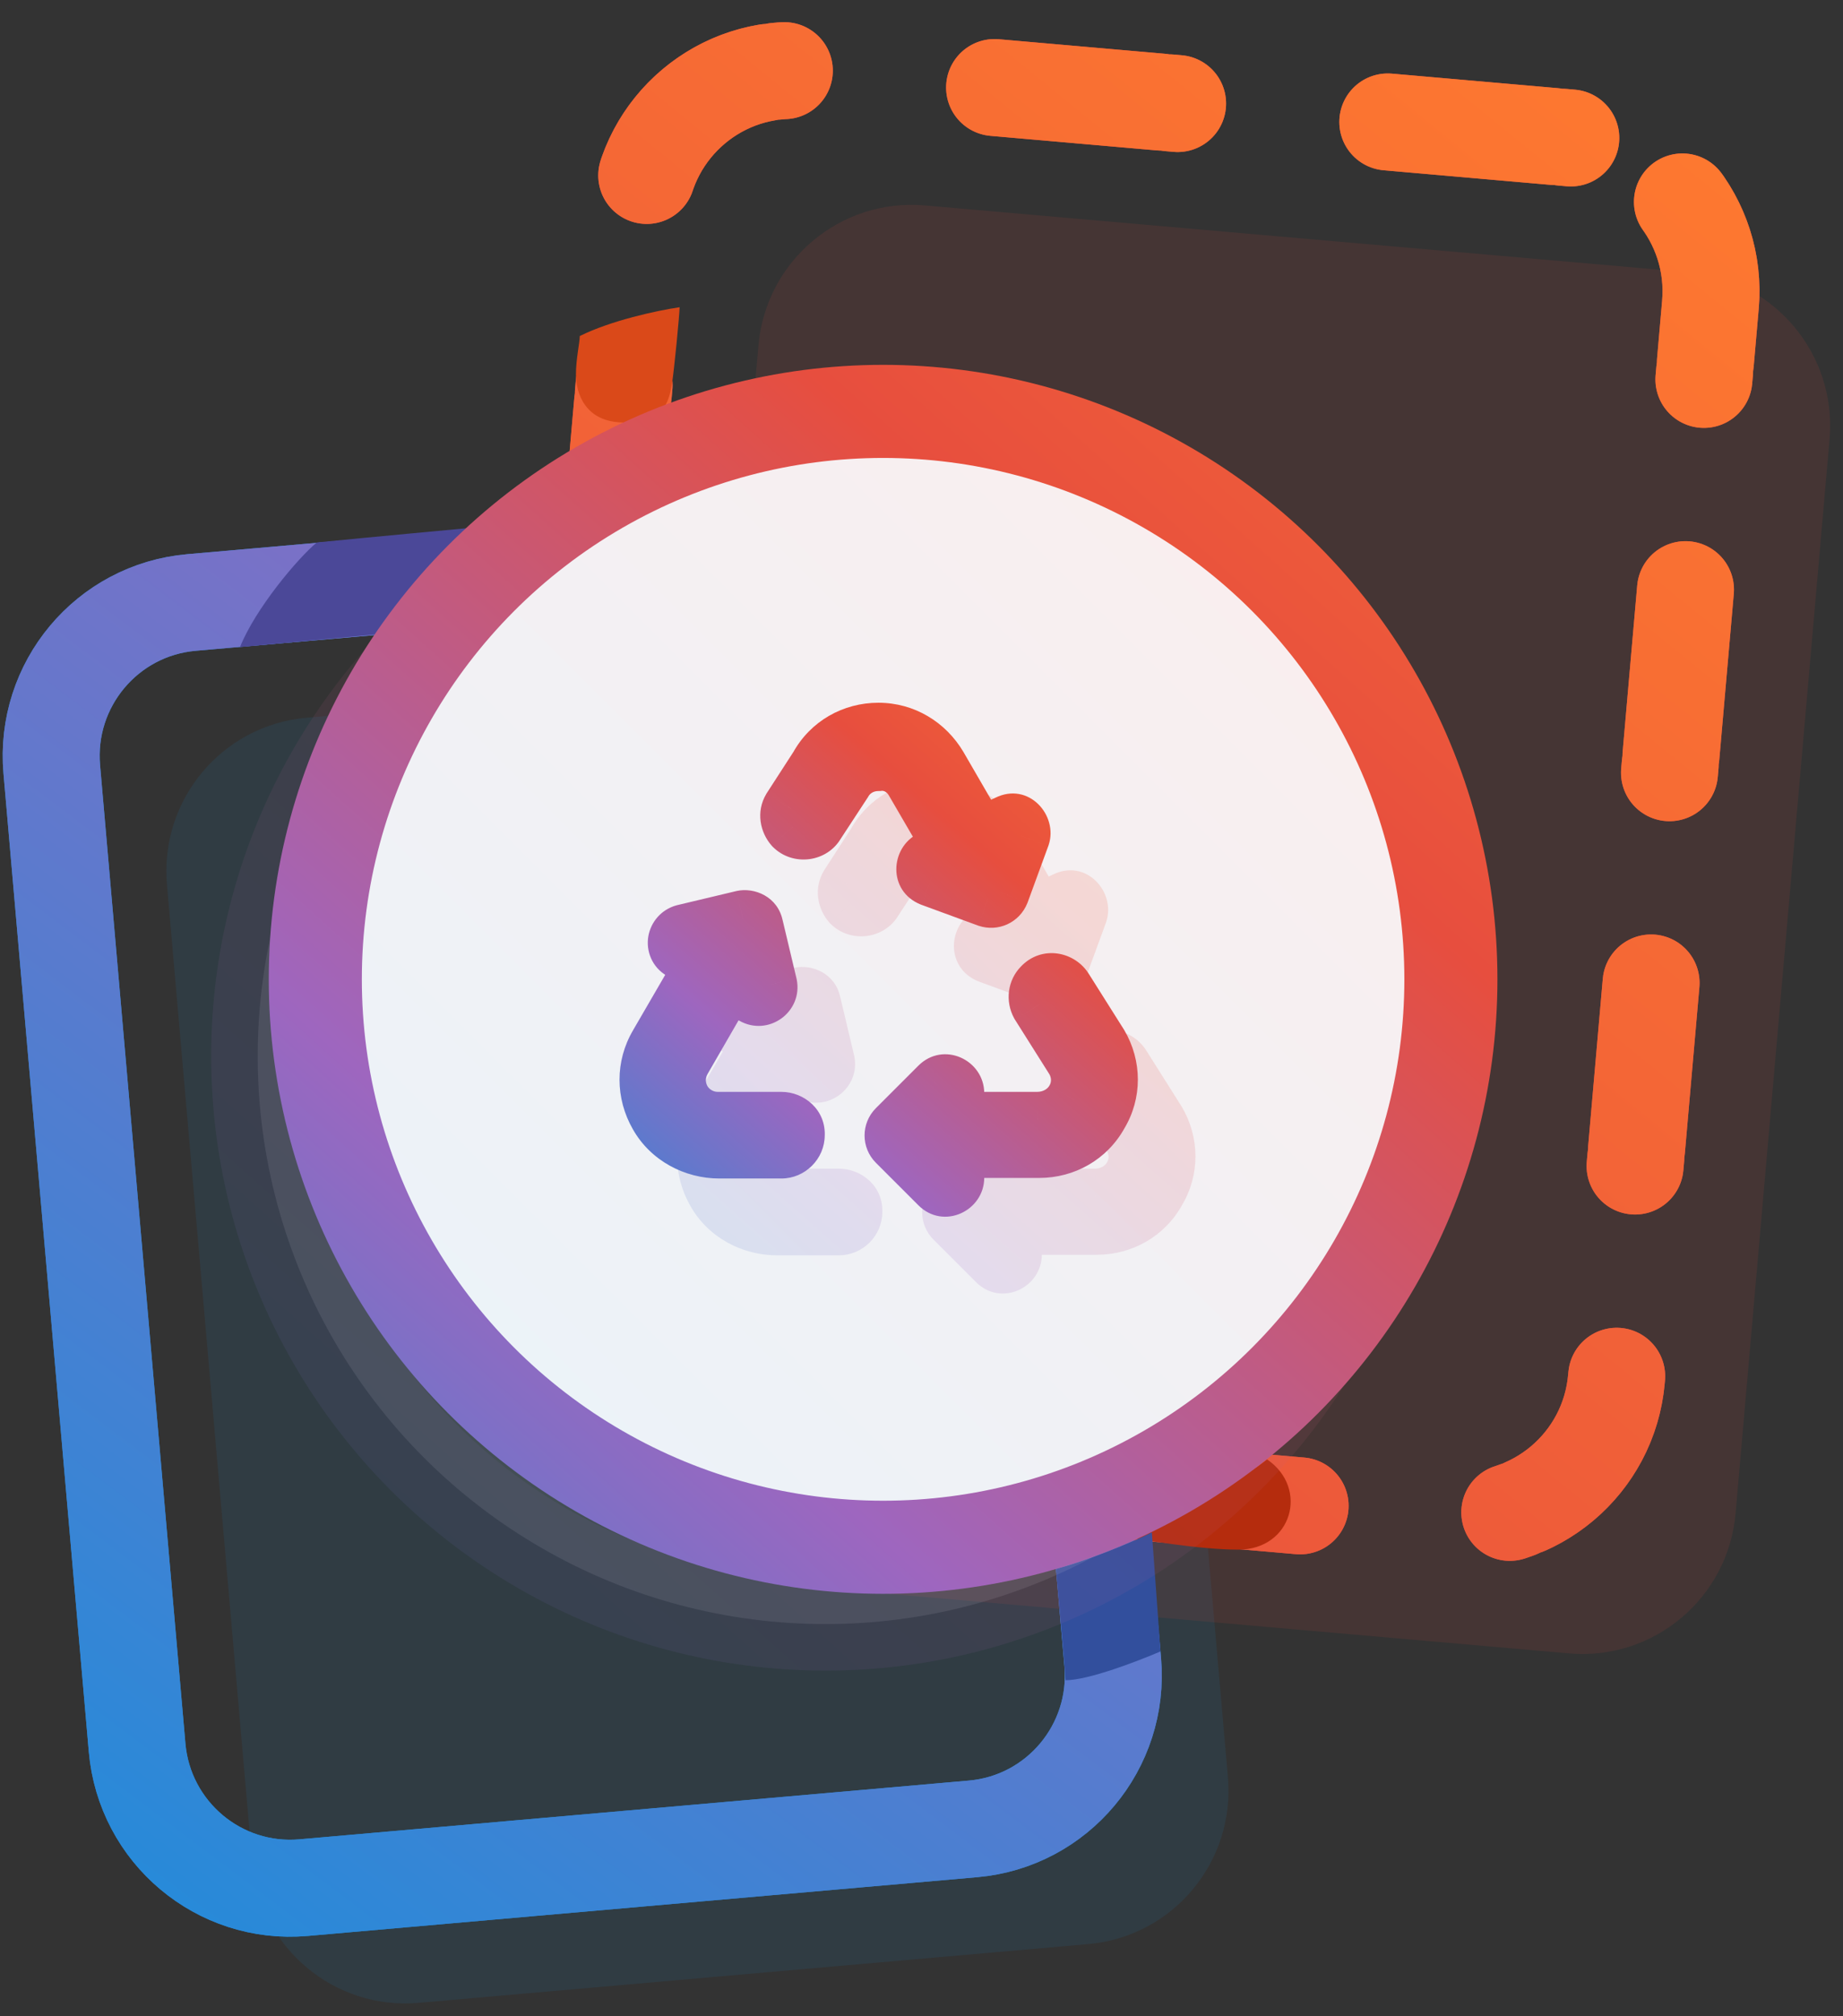 <svg width="96" height="105" viewBox="0 0 96 105" fill="none" xmlns="http://www.w3.org/2000/svg">
<rect x="0" y="0" width="96" height="105" fill="#333333" stroke="none"/>
<path d="M50.847 34.316L15.972 37.376C11.569 37.762 8.312 41.653 8.697 46.066L13.142 97.009C13.527 101.422 17.408 104.687 21.811 104.301L56.686 101.241C61.089 100.855 64.346 96.964 63.961 92.551L59.516 41.608C59.13 37.195 55.249 33.93 50.847 34.316Z" fill="#1D8DDB" fill-opacity="0.1"/>
<path d="M44.847 28.317L9.972 31.376C5.569 31.762 2.312 35.653 2.697 40.066L7.142 91.009C7.527 95.422 11.409 98.687 15.811 98.301L50.687 95.241C55.089 94.855 58.346 90.964 57.961 86.551L53.516 35.608C53.131 31.195 49.249 27.93 44.847 28.317Z" stroke="#1D8DDB" stroke-width="5.05"/>
<path d="M44.847 28.317L9.972 31.376C5.569 31.762 2.312 35.653 2.697 40.066L7.142 91.009C7.527 95.422 11.409 98.687 15.811 98.301L50.687 95.241C55.089 94.855 58.346 90.964 57.961 86.551L53.516 35.608C53.131 31.195 49.249 27.93 44.847 28.317Z" stroke="url(#paint0745_linear)" stroke-width="5.05"/>
<path d="M88.028 14.185L48.178 10.698C43.775 10.312 39.893 13.578 39.507 17.991L34.612 73.927C34.226 78.34 37.482 82.23 41.884 82.615L81.734 86.103C86.137 86.488 90.019 83.222 90.405 78.809L95.3 22.873C95.686 18.46 92.431 14.57 88.028 14.185Z" fill="#E74E3E" fill-opacity="0.1"/>
<path d="M24.4 27.5C23.9 28 21 31 20 33L12.5 33.7C13.3 31.7 15.5 29.083 16.5 28.25C19 28 24.4 27.5 24.4 27.5Z" fill="#4B4898"/>
<path d="M81.822 7.185L41.972 3.698C37.569 3.312 33.687 6.578 33.301 10.991L28.406 66.927C28.02 71.34 31.276 75.23 35.678 75.615L75.528 79.103C79.931 79.488 83.813 76.222 84.199 71.809L89.094 15.873C89.48 11.46 86.225 7.57 81.822 7.185Z" stroke="#E74E3E" stroke-width="5.05" stroke-linecap="round" stroke-dasharray="0.44 0.44 8.69 10.99"/>
<path d="M81.822 7.185L41.972 3.698C37.569 3.312 33.687 6.578 33.301 10.991L28.406 66.927C28.02 71.34 31.276 75.23 35.678 75.615L75.528 79.103C79.931 79.488 83.813 76.222 84.199 71.809L89.094 15.873C89.48 11.46 86.225 7.57 81.822 7.185Z" stroke="url(#paint1239746_linear)" stroke-width="5.05" stroke-linecap="round" stroke-dasharray="0.44 0.44 8.69 10.99"/>
<path d="M35.4 16C34.233 16.167 31.8 16.7 30.2 17.5C30.2 17.833 30 18.7 30 19.5C30 20.5 30.5 22 32.5 22C34.5 22 34.822 21.069 35 20C35.115 19.308 35.4 16.333 35.4 16Z" fill="#DA4919"/>
<path d="M58.5 80C59.833 79.333 64 77.6 66 76C68.2 77.5 67.297 80.7 64.5 80.7C62.5 80.7 59.333 80.167 58.5 80Z" fill="#B52C0D"/>
<path d="M60 79.8C59 80.3 56.6 81.3 55 81.7C55 81.7 55.5 87 55.5 87.5C56.7 87.5 59.283 86.5 60.45 86L60 79.8Z" fill="#324F9D"/>
<circle opacity="0.1" cx="43" cy="55" r="29.576" fill="url(#paint29862345_linear)" stroke="url(#paint32374_linear)" stroke-width="4.848"/>
<circle cx="46" cy="51" r="29.576" fill="url(#paint473342_linear)" stroke="url(#paint52378342_linear)" stroke-width="4.848"/>
<g opacity="0.16">
<mask id="path-11-outside-1" maskUnits="userSpaceOnUse" x="34.77" y="40.096" width="28" height="28" fill="black">
<rect fill="white" x="34.77" y="40.096" width="28" height="28"/>
<path fill-rule="evenodd" clip-rule="evenodd" d="M52.653 48.201L50.588 44.655C50.21 44.016 49.513 43.608 48.756 43.694C48 43.694 47.303 44.072 46.925 44.741L45.511 46.898C45.279 47.305 44.667 47.392 44.319 47.044C44.087 46.782 44.028 46.404 44.203 46.114L45.616 43.928C46.256 42.765 47.448 42.096 48.756 42.096C50.065 42.096 51.227 42.794 51.896 43.928L54.019 47.591L55.502 46.893C55.908 46.69 56.344 47.096 56.199 47.532L55.124 50.469C55.007 50.76 54.716 50.877 54.455 50.789L51.519 49.713C51.083 49.538 51.083 48.956 51.49 48.753L52.653 48.201ZM43.704 62.36H40.383C39.627 62.36 38.93 61.954 38.551 61.313C38.173 60.644 38.173 59.86 38.551 59.191L40.935 55.063L42.243 55.848C42.65 56.081 43.115 55.732 43.028 55.296L42.301 52.243C42.243 51.953 41.953 51.807 41.69 51.865L38.638 52.592C38.202 52.708 38.086 53.289 38.492 53.522L39.685 54.249L37.272 58.406C36.603 59.54 36.603 60.907 37.272 62.07C37.912 63.203 39.163 63.872 40.471 63.872H43.704C44.11 63.872 44.46 63.523 44.46 63.116C44.488 62.68 44.14 62.36 43.704 62.36ZM60.269 58.406L58.449 55.522C58.188 55.086 57.607 54.998 57.257 55.376C57.024 55.609 56.966 55.987 57.141 56.306L58.961 59.191C59.339 59.86 59.339 60.644 58.961 61.284C58.583 61.953 57.828 62.359 57.042 62.359L52.768 62.36V60.936C52.768 60.471 52.217 60.239 51.896 60.558L49.686 62.768C49.483 62.971 49.483 63.291 49.686 63.495L51.896 65.705C52.217 66.025 52.768 65.792 52.768 65.326V63.843H57.129C58.437 63.843 59.63 63.175 60.269 62.012C60.937 60.907 60.937 59.54 60.269 58.406Z"/>
</mask>
<path fill-rule="evenodd" clip-rule="evenodd" d="M52.653 48.201L50.588 44.655C50.21 44.016 49.513 43.608 48.756 43.694C48 43.694 47.303 44.072 46.925 44.741L45.511 46.898C45.279 47.305 44.667 47.392 44.319 47.044C44.087 46.782 44.028 46.404 44.203 46.114L45.616 43.928C46.256 42.765 47.448 42.096 48.756 42.096C50.065 42.096 51.227 42.794 51.896 43.928L54.019 47.591L55.502 46.893C55.908 46.69 56.344 47.096 56.199 47.532L55.124 50.469C55.007 50.76 54.716 50.877 54.455 50.789L51.519 49.713C51.083 49.538 51.083 48.956 51.49 48.753L52.653 48.201ZM43.704 62.36H40.383C39.627 62.36 38.93 61.954 38.551 61.313C38.173 60.644 38.173 59.86 38.551 59.191L40.935 55.063L42.243 55.848C42.65 56.081 43.115 55.732 43.028 55.296L42.301 52.243C42.243 51.953 41.953 51.807 41.69 51.865L38.638 52.592C38.202 52.708 38.086 53.289 38.492 53.522L39.685 54.249L37.272 58.406C36.603 59.54 36.603 60.907 37.272 62.07C37.912 63.203 39.163 63.872 40.471 63.872H43.704C44.11 63.872 44.46 63.523 44.46 63.116C44.488 62.68 44.14 62.36 43.704 62.36ZM60.269 58.406L58.449 55.522C58.188 55.086 57.607 54.998 57.257 55.376C57.024 55.609 56.966 55.987 57.141 56.306L58.961 59.191C59.339 59.86 59.339 60.644 58.961 61.284C58.583 61.953 57.828 62.359 57.042 62.359L52.768 62.36V60.936C52.768 60.471 52.217 60.239 51.896 60.558L49.686 62.768C49.483 62.971 49.483 63.291 49.686 63.495L51.896 65.705C52.217 66.025 52.768 65.792 52.768 65.326V63.843H57.129C58.437 63.843 59.63 63.175 60.269 62.012C60.937 60.907 60.937 59.54 60.269 58.406Z" fill="url(#paint623649_linear)"/>
<path d="M50.588 44.655L51.884 43.9L51.879 43.891L50.588 44.655ZM52.653 48.201L53.296 49.556L54.77 48.857L53.949 47.447L52.653 48.201ZM48.756 43.694V45.194H48.84L48.924 45.184L48.756 43.694ZM46.925 44.741L48.179 45.562L48.206 45.522L48.23 45.479L46.925 44.741ZM45.511 46.898L44.257 46.076L44.232 46.114L44.21 46.153L45.511 46.898ZM44.319 47.044L43.197 48.039L43.227 48.072L43.258 48.104L44.319 47.044ZM44.203 46.114L42.943 45.299L42.93 45.319L42.918 45.34L44.203 46.114ZM45.616 43.928L46.876 44.742L46.905 44.697L46.931 44.651L45.616 43.928ZM51.896 43.928L53.194 43.176L53.188 43.165L51.896 43.928ZM54.019 47.591L52.721 48.343L53.411 49.535L54.658 48.948L54.019 47.591ZM55.502 46.893L56.141 48.25L56.157 48.242L56.173 48.235L55.502 46.893ZM56.199 47.532L57.608 48.048L57.615 48.028L57.622 48.007L56.199 47.532ZM55.124 50.469L56.515 51.029L56.524 51.007L56.532 50.985L55.124 50.469ZM54.455 50.789L53.938 52.198L53.958 52.205L53.979 52.212L54.455 50.789ZM51.519 49.713L50.961 51.105L50.982 51.113L51.003 51.121L51.519 49.713ZM51.49 48.753L50.846 47.398L50.833 47.405L50.819 47.412L51.49 48.753ZM38.551 61.313L37.246 62.051L37.253 62.064L37.26 62.076L38.551 61.313ZM38.551 59.191L37.252 58.441L37.246 58.453L38.551 59.191ZM40.935 55.063L41.707 53.777L40.399 52.992L39.636 54.313L40.935 55.063ZM42.243 55.848L41.472 57.134L41.485 57.142L41.498 57.149L42.243 55.848ZM43.028 55.296L44.499 55.001L44.493 54.974L44.487 54.948L43.028 55.296ZM42.301 52.243L40.83 52.536L40.836 52.564L40.842 52.591L42.301 52.243ZM41.69 51.865L41.367 50.4L41.355 50.403L41.343 50.406L41.69 51.865ZM38.638 52.592L38.29 51.133L38.272 51.137L38.253 51.142L38.638 52.592ZM38.492 53.522L39.273 52.241L39.256 52.23L39.238 52.22L38.492 53.522ZM39.685 54.249L40.982 55.002L41.719 53.732L40.465 52.968L39.685 54.249ZM37.272 58.406L38.563 59.169L38.569 59.159L37.272 58.406ZM37.272 62.07L38.578 61.332L38.572 61.322L37.272 62.07ZM44.46 63.116L42.963 63.018L42.96 63.067V63.116H44.46ZM58.449 55.522L57.163 56.292L57.172 56.307L57.181 56.322L58.449 55.522ZM60.269 58.406L61.562 57.645L61.55 57.625L61.538 57.606L60.269 58.406ZM57.257 55.376L58.318 56.437L58.338 56.416L58.358 56.395L57.257 55.376ZM57.141 56.306L55.826 57.027L55.848 57.068L55.873 57.107L57.141 56.306ZM58.961 59.191L60.267 58.453L60.249 58.421L60.23 58.39L58.961 59.191ZM58.961 61.284L57.67 60.52L57.662 60.533L57.655 60.545L58.961 61.284ZM57.042 62.359L57.042 60.859L57.041 60.859L57.042 62.359ZM52.768 62.36H51.268V63.861L52.769 63.86L52.768 62.36ZM51.896 60.558L50.838 59.495L50.836 59.497L51.896 60.558ZM49.686 62.768L48.626 61.707L48.626 61.707L49.686 62.768ZM49.686 63.495L50.747 62.434L50.747 62.434L49.686 63.495ZM51.896 65.705L52.957 64.644L52.957 64.644L51.896 65.705ZM52.768 63.843V62.343H51.268V63.843H52.768ZM60.269 62.012L58.985 61.236L58.97 61.262L58.955 61.289L60.269 62.012ZM49.292 45.41L51.356 48.956L53.949 47.447L51.884 43.9L49.292 45.41ZM48.924 45.184C49.016 45.174 49.178 45.217 49.297 45.419L51.879 43.891C51.242 42.814 50.009 42.043 48.588 42.203L48.924 45.184ZM48.23 45.479C48.325 45.31 48.506 45.194 48.756 45.194V42.194C47.494 42.194 46.28 42.833 45.619 44.002L48.23 45.479ZM46.766 47.72L48.179 45.562L45.67 43.919L44.257 46.076L46.766 47.72ZM43.258 48.104C44.296 49.142 46.082 48.92 46.813 47.644L44.21 46.153C44.358 45.894 44.592 45.789 44.767 45.766C44.947 45.743 45.187 45.791 45.38 45.983L43.258 48.104ZM42.918 45.34C42.354 46.277 42.599 47.365 43.197 48.039L45.441 46.048C45.575 46.2 45.702 46.531 45.488 46.887L42.918 45.34ZM44.357 43.113L42.943 45.299L45.463 46.928L46.876 44.742L44.357 43.113ZM48.756 40.596C46.926 40.596 45.217 41.541 44.302 43.205L46.931 44.651C47.295 43.988 47.97 43.596 48.756 43.596V40.596ZM53.188 43.165C52.264 41.6 50.624 40.596 48.756 40.596V43.596C49.505 43.596 50.19 43.988 50.605 44.69L53.188 43.165ZM55.317 46.839L53.194 43.176L50.598 44.68L52.721 48.343L55.317 46.839ZM54.863 45.536L53.38 46.234L54.658 48.948L56.141 48.25L54.863 45.536ZM57.622 48.007C58.139 46.457 56.576 44.679 54.831 45.551L56.173 48.235C55.758 48.442 55.305 48.32 55.04 48.075C54.783 47.838 54.648 47.443 54.776 47.058L57.622 48.007ZM56.532 50.985L57.608 48.048L54.791 47.017L53.715 49.953L56.532 50.985ZM53.979 52.212C54.979 52.547 56.097 52.069 56.515 51.029L53.732 49.909C53.813 49.707 53.981 49.515 54.221 49.406C54.454 49.3 54.709 49.292 54.931 49.367L53.979 52.212ZM51.003 51.121L53.938 52.198L54.971 49.381L52.036 48.304L51.003 51.121ZM50.819 47.412C49.352 48.145 49.225 50.409 50.961 51.105L52.078 48.321C52.452 48.471 52.681 48.842 52.688 49.215C52.695 49.569 52.503 49.924 52.16 50.095L50.819 47.412ZM52.009 46.846L50.846 47.398L52.133 50.108L53.296 49.556L52.009 46.846ZM40.383 63.86H43.704V60.86H40.383V63.86ZM37.26 62.076C37.904 63.168 39.09 63.86 40.383 63.86V60.86C40.164 60.86 39.955 60.74 39.843 60.551L37.26 62.076ZM37.246 58.453C36.609 59.58 36.609 60.925 37.246 62.051L39.857 60.575C39.738 60.364 39.738 60.14 39.857 59.929L37.246 58.453ZM39.636 54.313L37.252 58.441L39.85 59.941L42.234 55.813L39.636 54.313ZM43.015 54.561L41.707 53.777L40.164 56.349L41.472 57.134L43.015 54.561ZM41.557 55.591C41.391 54.763 42.278 54.139 42.989 54.546L41.498 57.149C43.022 58.022 44.84 56.701 44.499 55.001L41.557 55.591ZM40.842 52.591L41.569 55.643L44.487 54.948L43.761 51.896L40.842 52.591ZM42.014 53.33C41.605 53.42 40.965 53.213 40.83 52.536L43.772 51.95C43.522 50.692 42.3 50.194 41.367 50.4L42.014 53.33ZM38.985 54.051L42.038 53.324L41.343 50.406L38.29 51.133L38.985 54.051ZM39.238 52.22C39.629 52.444 39.792 52.891 39.727 53.269C39.667 53.617 39.41 53.939 39.023 54.042L38.253 51.142C37.43 51.361 36.897 52.032 36.771 52.758C36.641 53.513 36.95 54.367 37.747 54.824L39.238 52.22ZM40.465 52.968L39.273 52.241L37.712 54.803L38.904 55.53L40.465 52.968ZM38.569 59.159L40.982 55.002L38.388 53.496L35.974 57.653L38.569 59.159ZM38.572 61.322C38.166 60.616 38.176 59.826 38.563 59.169L35.98 57.644C35.03 59.254 35.04 61.198 35.971 62.818L38.572 61.322ZM40.471 62.372C39.653 62.372 38.928 61.952 38.578 61.332L35.966 62.808C36.896 64.454 38.672 65.372 40.471 65.372V62.372ZM43.704 62.372H40.471V65.372H43.704V62.372ZM42.96 63.116C42.96 62.885 43.058 62.702 43.174 62.586C43.29 62.469 43.473 62.372 43.704 62.372V65.372C44.937 65.372 45.96 64.353 45.96 63.116H42.96ZM43.704 63.86C43.556 63.86 43.37 63.805 43.21 63.65C43.04 63.484 42.948 63.247 42.963 63.018L45.957 63.213C46.05 61.78 44.868 60.86 43.704 60.86V63.86ZM57.181 56.322L59.001 59.206L61.538 57.606L59.718 54.721L57.181 56.322ZM58.358 56.395C58.193 56.574 57.937 56.663 57.691 56.631C57.456 56.6 57.266 56.465 57.163 56.292L59.736 54.751C59.008 53.535 57.246 53.179 56.156 54.358L58.358 56.395ZM58.457 55.586C58.59 55.829 58.574 56.181 58.318 56.437L56.196 54.316C55.475 55.037 55.343 56.146 55.826 57.027L58.457 55.586ZM60.23 58.39L58.41 55.506L55.873 57.107L57.692 59.991L60.23 58.39ZM60.252 62.047C60.915 60.927 60.898 59.569 60.267 58.453L57.655 59.929C57.78 60.151 57.763 60.362 57.67 60.52L60.252 62.047ZM57.042 63.859C58.316 63.859 59.598 63.205 60.267 62.022L57.655 60.545C57.568 60.7 57.339 60.859 57.042 60.859V63.859ZM52.769 63.86L57.042 63.859L57.041 60.859L52.768 60.86L52.769 63.86ZM51.268 60.936V62.36H54.268V60.936H51.268ZM52.955 61.621C52.289 62.284 51.268 61.748 51.268 60.936H54.268C54.268 59.193 52.144 58.194 50.838 59.495L52.955 61.621ZM50.747 63.829L52.957 61.619L50.836 59.497L48.626 61.707L50.747 63.829ZM50.747 62.434C51.13 62.817 51.13 63.446 50.747 63.829L48.626 61.707C47.837 62.496 47.837 63.766 48.626 64.555L50.747 62.434ZM52.957 64.644L50.747 62.434L48.626 64.555L50.836 66.765L52.957 64.644ZM51.268 65.326C51.268 64.522 52.286 63.973 52.957 64.644L50.836 66.765C52.147 68.077 54.268 67.062 54.268 65.326H51.268ZM51.268 63.843V65.326H54.268V63.843H51.268ZM57.129 62.343H52.768V65.343H57.129V62.343ZM58.955 61.289C58.591 61.951 57.915 62.343 57.129 62.343V65.343C58.96 65.343 60.669 64.398 61.584 62.734L58.955 61.289ZM58.976 59.167C59.371 59.838 59.361 60.614 58.985 61.236L61.553 62.787C62.513 61.199 62.502 59.243 61.562 57.645L58.976 59.167Z" fill="url(#paint7838934_linear)" mask="url(#path-11-outside-1)"/>
</g>
<mask id="path-13-outside-2" maskUnits="userSpaceOnUse" x="31.77" y="36.096" width="28" height="28" fill="black">
<rect fill="white" x="31.77" y="36.096" width="28" height="28"/>
<path fill-rule="evenodd" clip-rule="evenodd" d="M49.653 44.201L47.588 40.655C47.21 40.016 46.513 39.608 45.756 39.694C45 39.694 44.303 40.072 43.925 40.741L42.511 42.898C42.279 43.305 41.667 43.392 41.319 43.044C41.087 42.782 41.028 42.404 41.203 42.114L42.616 39.928C43.256 38.765 44.448 38.096 45.756 38.096C47.065 38.096 48.227 38.794 48.896 39.928L51.019 43.591L52.502 42.893C52.908 42.69 53.344 43.096 53.199 43.532L52.124 46.469C52.007 46.76 51.716 46.877 51.455 46.789L48.519 45.713C48.083 45.538 48.083 44.956 48.49 44.753L49.653 44.201ZM40.704 58.36H37.383C36.627 58.36 35.93 57.954 35.551 57.313C35.173 56.644 35.173 55.86 35.551 55.191L37.935 51.063L39.243 51.848C39.65 52.081 40.115 51.732 40.028 51.296L39.301 48.243C39.243 47.953 38.953 47.807 38.69 47.865L35.638 48.592C35.202 48.708 35.086 49.289 35.492 49.522L36.685 50.249L34.272 54.406C33.603 55.54 33.603 56.907 34.272 58.07C34.912 59.203 36.163 59.872 37.471 59.872H40.704C41.11 59.872 41.46 59.523 41.46 59.116C41.488 58.68 41.14 58.36 40.704 58.36ZM57.269 54.406L55.449 51.522C55.188 51.086 54.607 50.998 54.257 51.376C54.024 51.609 53.966 51.987 54.141 52.306L55.961 55.191C56.339 55.86 56.339 56.644 55.961 57.284C55.583 57.953 54.828 58.359 54.042 58.359L49.768 58.36V56.936C49.768 56.471 49.217 56.239 48.896 56.558L46.686 58.768C46.483 58.971 46.483 59.291 46.686 59.495L48.896 61.705C49.217 62.025 49.768 61.792 49.768 61.327V59.843H54.129C55.437 59.843 56.63 59.175 57.269 58.012C57.937 56.907 57.937 55.54 57.269 54.406Z"/>
</mask>
<path fill-rule="evenodd" clip-rule="evenodd" d="M49.653 44.201L47.588 40.655C47.21 40.016 46.513 39.608 45.756 39.694C45 39.694 44.303 40.072 43.925 40.741L42.511 42.898C42.279 43.305 41.667 43.392 41.319 43.044C41.087 42.782 41.028 42.404 41.203 42.114L42.616 39.928C43.256 38.765 44.448 38.096 45.756 38.096C47.065 38.096 48.227 38.794 48.896 39.928L51.019 43.591L52.502 42.893C52.908 42.69 53.344 43.096 53.199 43.532L52.124 46.469C52.007 46.76 51.716 46.877 51.455 46.789L48.519 45.713C48.083 45.538 48.083 44.956 48.49 44.753L49.653 44.201ZM40.704 58.36H37.383C36.627 58.36 35.93 57.954 35.551 57.313C35.173 56.644 35.173 55.86 35.551 55.191L37.935 51.063L39.243 51.848C39.65 52.081 40.115 51.732 40.028 51.296L39.301 48.243C39.243 47.953 38.953 47.807 38.69 47.865L35.638 48.592C35.202 48.708 35.086 49.289 35.492 49.522L36.685 50.249L34.272 54.406C33.603 55.54 33.603 56.907 34.272 58.07C34.912 59.203 36.163 59.872 37.471 59.872H40.704C41.11 59.872 41.46 59.523 41.46 59.116C41.488 58.68 41.14 58.36 40.704 58.36ZM57.269 54.406L55.449 51.522C55.188 51.086 54.607 50.998 54.257 51.376C54.024 51.609 53.966 51.987 54.141 52.306L55.961 55.191C56.339 55.86 56.339 56.644 55.961 57.284C55.583 57.953 54.828 58.359 54.042 58.359L49.768 58.36V56.936C49.768 56.471 49.217 56.239 48.896 56.558L46.686 58.768C46.483 58.971 46.483 59.291 46.686 59.495L48.896 61.705C49.217 62.025 49.768 61.792 49.768 61.327V59.843H54.129C55.437 59.843 56.63 59.175 57.269 58.012C57.937 56.907 57.937 55.54 57.269 54.406Z" fill="url(#paint8232398_linear)"/>
<path d="M47.588 40.655L48.884 39.9L48.879 39.891L47.588 40.655ZM49.653 44.201L50.296 45.556L51.77 44.857L50.949 43.447L49.653 44.201ZM45.756 39.694V41.194H45.84L45.924 41.184L45.756 39.694ZM43.925 40.741L45.179 41.562L45.206 41.522L45.23 41.479L43.925 40.741ZM42.511 42.898L41.257 42.076L41.232 42.114L41.21 42.153L42.511 42.898ZM41.319 43.044L40.197 44.039L40.227 44.072L40.258 44.104L41.319 43.044ZM41.203 42.114L39.943 41.299L39.93 41.319L39.918 41.34L41.203 42.114ZM42.616 39.928L43.876 40.742L43.905 40.697L43.931 40.651L42.616 39.928ZM48.896 39.928L50.194 39.176L50.188 39.165L48.896 39.928ZM51.019 43.591L49.721 44.343L50.411 45.535L51.658 44.948L51.019 43.591ZM52.502 42.893L53.141 44.25L53.157 44.242L53.173 44.235L52.502 42.893ZM53.199 43.532L54.608 44.048L54.615 44.028L54.622 44.007L53.199 43.532ZM52.124 46.469L53.515 47.029L53.524 47.007L53.532 46.985L52.124 46.469ZM51.455 46.789L50.938 48.198L50.958 48.205L50.979 48.212L51.455 46.789ZM48.519 45.713L47.961 47.105L47.982 47.113L48.003 47.121L48.519 45.713ZM48.49 44.753L47.846 43.398L47.833 43.405L47.819 43.412L48.49 44.753ZM35.551 57.313L34.246 58.051L34.253 58.064L34.26 58.076L35.551 57.313ZM35.551 55.191L34.252 54.441L34.246 54.453L35.551 55.191ZM37.935 51.063L38.707 49.777L37.399 48.992L36.636 50.313L37.935 51.063ZM39.243 51.848L38.472 53.134L38.485 53.142L38.498 53.149L39.243 51.848ZM40.028 51.296L41.499 51.001L41.493 50.974L41.487 50.948L40.028 51.296ZM39.301 48.243L37.83 48.536L37.836 48.564L37.842 48.591L39.301 48.243ZM38.69 47.865L38.367 46.4L38.355 46.403L38.343 46.406L38.69 47.865ZM35.638 48.592L35.29 47.133L35.272 47.137L35.253 47.142L35.638 48.592ZM35.492 49.522L36.273 48.241L36.256 48.23L36.238 48.22L35.492 49.522ZM36.685 50.249L37.982 51.002L38.719 49.732L37.465 48.968L36.685 50.249ZM34.272 54.406L35.563 55.169L35.569 55.159L34.272 54.406ZM34.272 58.07L35.578 57.332L35.572 57.322L34.272 58.07ZM41.46 59.116L39.963 59.018L39.96 59.067V59.116H41.46ZM55.449 51.522L54.163 52.292L54.172 52.307L54.181 52.322L55.449 51.522ZM57.269 54.406L58.562 53.645L58.55 53.625L58.538 53.606L57.269 54.406ZM54.257 51.376L55.318 52.437L55.338 52.416L55.358 52.395L54.257 51.376ZM54.141 52.306L52.826 53.027L52.848 53.068L52.873 53.107L54.141 52.306ZM55.961 55.191L57.267 54.453L57.249 54.421L57.23 54.39L55.961 55.191ZM55.961 57.284L54.67 56.52L54.662 56.533L54.655 56.545L55.961 57.284ZM54.042 58.359L54.042 56.859L54.041 56.859L54.042 58.359ZM49.768 58.36H48.268V59.861L49.769 59.86L49.768 58.36ZM48.896 56.558L47.838 55.495L47.836 55.497L48.896 56.558ZM46.686 58.768L45.626 57.707L45.626 57.707L46.686 58.768ZM46.686 59.495L47.747 58.434L47.747 58.434L46.686 59.495ZM48.896 61.705L49.957 60.644L49.957 60.644L48.896 61.705ZM49.768 59.843V58.343H48.268V59.843H49.768ZM57.269 58.012L55.985 57.236L55.97 57.262L55.955 57.289L57.269 58.012ZM46.292 41.41L48.356 44.956L50.949 43.447L48.884 39.9L46.292 41.41ZM45.924 41.184C46.016 41.174 46.178 41.217 46.297 41.419L48.879 39.891C48.242 38.814 47.009 38.043 45.588 38.203L45.924 41.184ZM45.23 41.479C45.325 41.31 45.506 41.194 45.756 41.194V38.194C44.494 38.194 43.28 38.833 42.619 40.002L45.23 41.479ZM43.766 43.72L45.179 41.562L42.67 39.919L41.257 42.076L43.766 43.72ZM40.258 44.104C41.296 45.142 43.082 44.92 43.813 43.644L41.21 42.153C41.358 41.894 41.592 41.789 41.767 41.766C41.947 41.743 42.187 41.791 42.38 41.983L40.258 44.104ZM39.918 41.34C39.354 42.277 39.599 43.365 40.197 44.039L42.441 42.048C42.575 42.2 42.702 42.531 42.488 42.887L39.918 41.34ZM41.357 39.113L39.943 41.299L42.463 42.928L43.876 40.742L41.357 39.113ZM45.756 36.596C43.926 36.596 42.217 37.541 41.302 39.205L43.931 40.651C44.295 39.988 44.97 39.596 45.756 39.596V36.596ZM50.188 39.165C49.264 37.6 47.624 36.596 45.756 36.596V39.596C46.505 39.596 47.19 39.988 47.605 40.69L50.188 39.165ZM52.317 42.839L50.194 39.176L47.598 40.68L49.721 44.343L52.317 42.839ZM51.863 41.536L50.38 42.234L51.658 44.948L53.141 44.25L51.863 41.536ZM54.622 44.007C55.139 42.457 53.576 40.679 51.831 41.551L53.173 44.235C52.758 44.442 52.305 44.32 52.04 44.075C51.783 43.838 51.648 43.443 51.776 43.058L54.622 44.007ZM53.532 46.985L54.608 44.048L51.791 43.017L50.715 45.953L53.532 46.985ZM50.979 48.212C51.979 48.547 53.097 48.069 53.515 47.029L50.732 45.909C50.813 45.707 50.981 45.515 51.221 45.406C51.454 45.3 51.709 45.292 51.931 45.367L50.979 48.212ZM48.003 47.121L50.938 48.198L51.971 45.381L49.036 44.304L48.003 47.121ZM47.819 43.412C46.352 44.145 46.225 46.409 47.961 47.105L49.078 44.321C49.452 44.471 49.681 44.842 49.688 45.215C49.695 45.569 49.503 45.924 49.16 46.095L47.819 43.412ZM49.009 42.846L47.846 43.398L49.133 46.108L50.296 45.556L49.009 42.846ZM37.383 59.86H40.704V56.86H37.383V59.86ZM34.26 58.076C34.904 59.168 36.09 59.86 37.383 59.86V56.86C37.164 56.86 36.955 56.74 36.843 56.551L34.26 58.076ZM34.246 54.453C33.609 55.58 33.609 56.925 34.246 58.051L36.857 56.575C36.738 56.364 36.738 56.14 36.857 55.929L34.246 54.453ZM36.636 50.313L34.252 54.441L36.85 55.941L39.234 51.813L36.636 50.313ZM40.015 50.561L38.707 49.777L37.164 52.349L38.472 53.134L40.015 50.561ZM38.557 51.591C38.391 50.763 39.278 50.139 39.989 50.546L38.498 53.149C40.022 54.022 41.84 52.701 41.499 51.001L38.557 51.591ZM37.842 48.591L38.569 51.643L41.487 50.948L40.761 47.896L37.842 48.591ZM39.014 49.33C38.605 49.42 37.965 49.213 37.83 48.536L40.772 47.95C40.522 46.692 39.3 46.194 38.367 46.4L39.014 49.33ZM35.985 50.051L39.038 49.324L38.343 46.406L35.29 47.133L35.985 50.051ZM36.238 48.22C36.629 48.444 36.792 48.891 36.727 49.269C36.667 49.617 36.41 49.939 36.023 50.042L35.253 47.142C34.43 47.361 33.897 48.032 33.771 48.758C33.641 49.513 33.95 50.367 34.747 50.824L36.238 48.22ZM37.465 48.968L36.273 48.241L34.712 50.803L35.904 51.53L37.465 48.968ZM35.569 55.159L37.982 51.002L35.388 49.496L32.974 53.653L35.569 55.159ZM35.572 57.322C35.166 56.616 35.176 55.826 35.563 55.169L32.98 53.644C32.03 55.254 32.04 57.198 32.971 58.818L35.572 57.322ZM37.471 58.372C36.653 58.372 35.928 57.952 35.578 57.332L32.966 58.808C33.896 60.454 35.672 61.372 37.471 61.372V58.372ZM40.704 58.372H37.471V61.372H40.704V58.372ZM39.96 59.116C39.96 58.885 40.058 58.702 40.174 58.586C40.29 58.469 40.473 58.372 40.704 58.372V61.372C41.937 61.372 42.96 60.353 42.96 59.116H39.96ZM40.704 59.86C40.556 59.86 40.37 59.805 40.21 59.65C40.04 59.484 39.948 59.247 39.963 59.018L42.957 59.213C43.05 57.78 41.868 56.86 40.704 56.86V59.86ZM54.181 52.322L56.001 55.206L58.538 53.606L56.718 50.721L54.181 52.322ZM55.358 52.395C55.193 52.574 54.937 52.663 54.691 52.631C54.456 52.6 54.266 52.465 54.163 52.292L56.736 50.751C56.008 49.535 54.246 49.179 53.156 50.358L55.358 52.395ZM55.457 51.586C55.59 51.829 55.574 52.181 55.318 52.437L53.196 50.316C52.475 51.037 52.343 52.146 52.826 53.027L55.457 51.586ZM57.23 54.39L55.41 51.506L52.873 53.107L54.692 55.991L57.23 54.39ZM57.252 58.047C57.915 56.927 57.898 55.569 57.267 54.453L54.655 55.929C54.78 56.151 54.763 56.362 54.67 56.52L57.252 58.047ZM54.042 59.859C55.316 59.859 56.598 59.205 57.267 58.022L54.655 56.545C54.568 56.7 54.339 56.859 54.042 56.859V59.859ZM49.769 59.86L54.042 59.859L54.041 56.859L49.768 56.86L49.769 59.86ZM48.268 56.936V58.36H51.268V56.936H48.268ZM49.955 57.621C49.289 58.284 48.268 57.748 48.268 56.936H51.268C51.268 55.193 49.144 54.194 47.838 55.495L49.955 57.621ZM47.747 59.829L49.957 57.619L47.836 55.497L45.626 57.707L47.747 59.829ZM47.747 58.434C48.13 58.817 48.13 59.446 47.747 59.829L45.626 57.707C44.837 58.496 44.837 59.766 45.626 60.555L47.747 58.434ZM49.957 60.644L47.747 58.434L45.626 60.555L47.836 62.765L49.957 60.644ZM48.268 61.327C48.268 60.522 49.286 59.973 49.957 60.644L47.836 62.765C49.147 64.077 51.268 63.062 51.268 61.327H48.268ZM48.268 59.843V61.327H51.268V59.843H48.268ZM54.129 58.343H49.768V61.343H54.129V58.343ZM55.955 57.289C55.591 57.951 54.915 58.343 54.129 58.343V61.343C55.96 61.343 57.669 60.398 58.584 58.734L55.955 57.289ZM55.976 55.167C56.371 55.838 56.361 56.614 55.985 57.236L58.553 58.787C59.513 57.199 59.502 55.243 58.562 53.645L55.976 55.167Z" fill="url(#paint987234_linear)" mask="url(#path-13-outside-2)"/>
<defs>
<linearGradient id="paint0745_linear" x1="2" y1="103.5" x2="58.965" y2="27.973" gradientUnits="userSpaceOnUse">
<stop stop-color="#1D8DDB"/>
<stop offset="1" stop-color="#9E66BF"/>
</linearGradient>
<linearGradient id="paint1239746_linear" x1="30.5" y1="80" x2="93" y2="3" gradientUnits="userSpaceOnUse">
<stop stop-color="#E74E3E"/>
<stop offset="1" stop-color="#FF7B2F"/>
</linearGradient>
<linearGradient id="paint29862345_linear" x1="11" y1="87" x2="75" y2="23" gradientUnits="userSpaceOnUse">
<stop stop-color="#E8F4FB"/>
<stop offset="1" stop-color="#FDEDEC"/>
</linearGradient>
<linearGradient id="paint32374_linear" x1="6" y1="103" x2="91" y2="8" gradientUnits="userSpaceOnUse">
<stop stop-color="#1D8DDB"/>
<stop offset="0.304" stop-color="#9E66BF"/>
<stop offset="0.64" stop-color="#E74E3E"/>
<stop offset="1" stop-color="#FF7B2F"/>
</linearGradient>
<linearGradient id="paint473342_linear" x1="14" y1="83" x2="78" y2="19" gradientUnits="userSpaceOnUse">
<stop stop-color="#E8F4FB"/>
<stop offset="1" stop-color="#FDEDEC"/>
</linearGradient>
<linearGradient id="paint52378342_linear" x1="9" y1="99" x2="94" y2="4" gradientUnits="userSpaceOnUse">
<stop stop-color="#1D8DDB"/>
<stop offset="0.304" stop-color="#9E66BF"/>
<stop offset="0.64" stop-color="#E74E3E"/>
<stop offset="1" stop-color="#FF7B2F"/>
</linearGradient>
<linearGradient id="paint623649_linear" x1="36.77" y1="65.853" x2="55.316" y2="47.811" gradientUnits="userSpaceOnUse">
<stop offset="0.094" stop-color="#6578CC"/>
<stop offset="0.306" stop-color="#946AC2"/>
<stop offset="0.585" stop-color="#BA5E8F"/>
<stop offset="1" stop-color="#EA533D"/>
</linearGradient>
<linearGradient id="paint7838934_linear" x1="34.895" y1="71.792" x2="66.41" y2="36.209" gradientUnits="userSpaceOnUse">
<stop stop-color="#1D8DDB"/>
<stop offset="0.304" stop-color="#9E66BF"/>
<stop offset="0.64" stop-color="#E74E3E"/>
<stop offset="1" stop-color="#FF7B2F"/>
</linearGradient>
<linearGradient id="paint8232398_linear" x1="33.77" y1="61.853" x2="52.316" y2="43.811" gradientUnits="userSpaceOnUse">
<stop offset="0.094" stop-color="#6578CC"/>
<stop offset="0.306" stop-color="#946AC2"/>
<stop offset="0.585" stop-color="#BA5E8F"/>
<stop offset="1" stop-color="#EA533D"/>
</linearGradient>
<linearGradient id="paint987234_linear" x1="31.895" y1="67.792" x2="63.41" y2="32.209" gradientUnits="userSpaceOnUse">
<stop stop-color="#1D8DDB"/>
<stop offset="0.304" stop-color="#9E66BF"/>
<stop offset="0.64" stop-color="#E74E3E"/>
<stop offset="1" stop-color="#FF7B2F"/>
</linearGradient>
</defs>
</svg>
